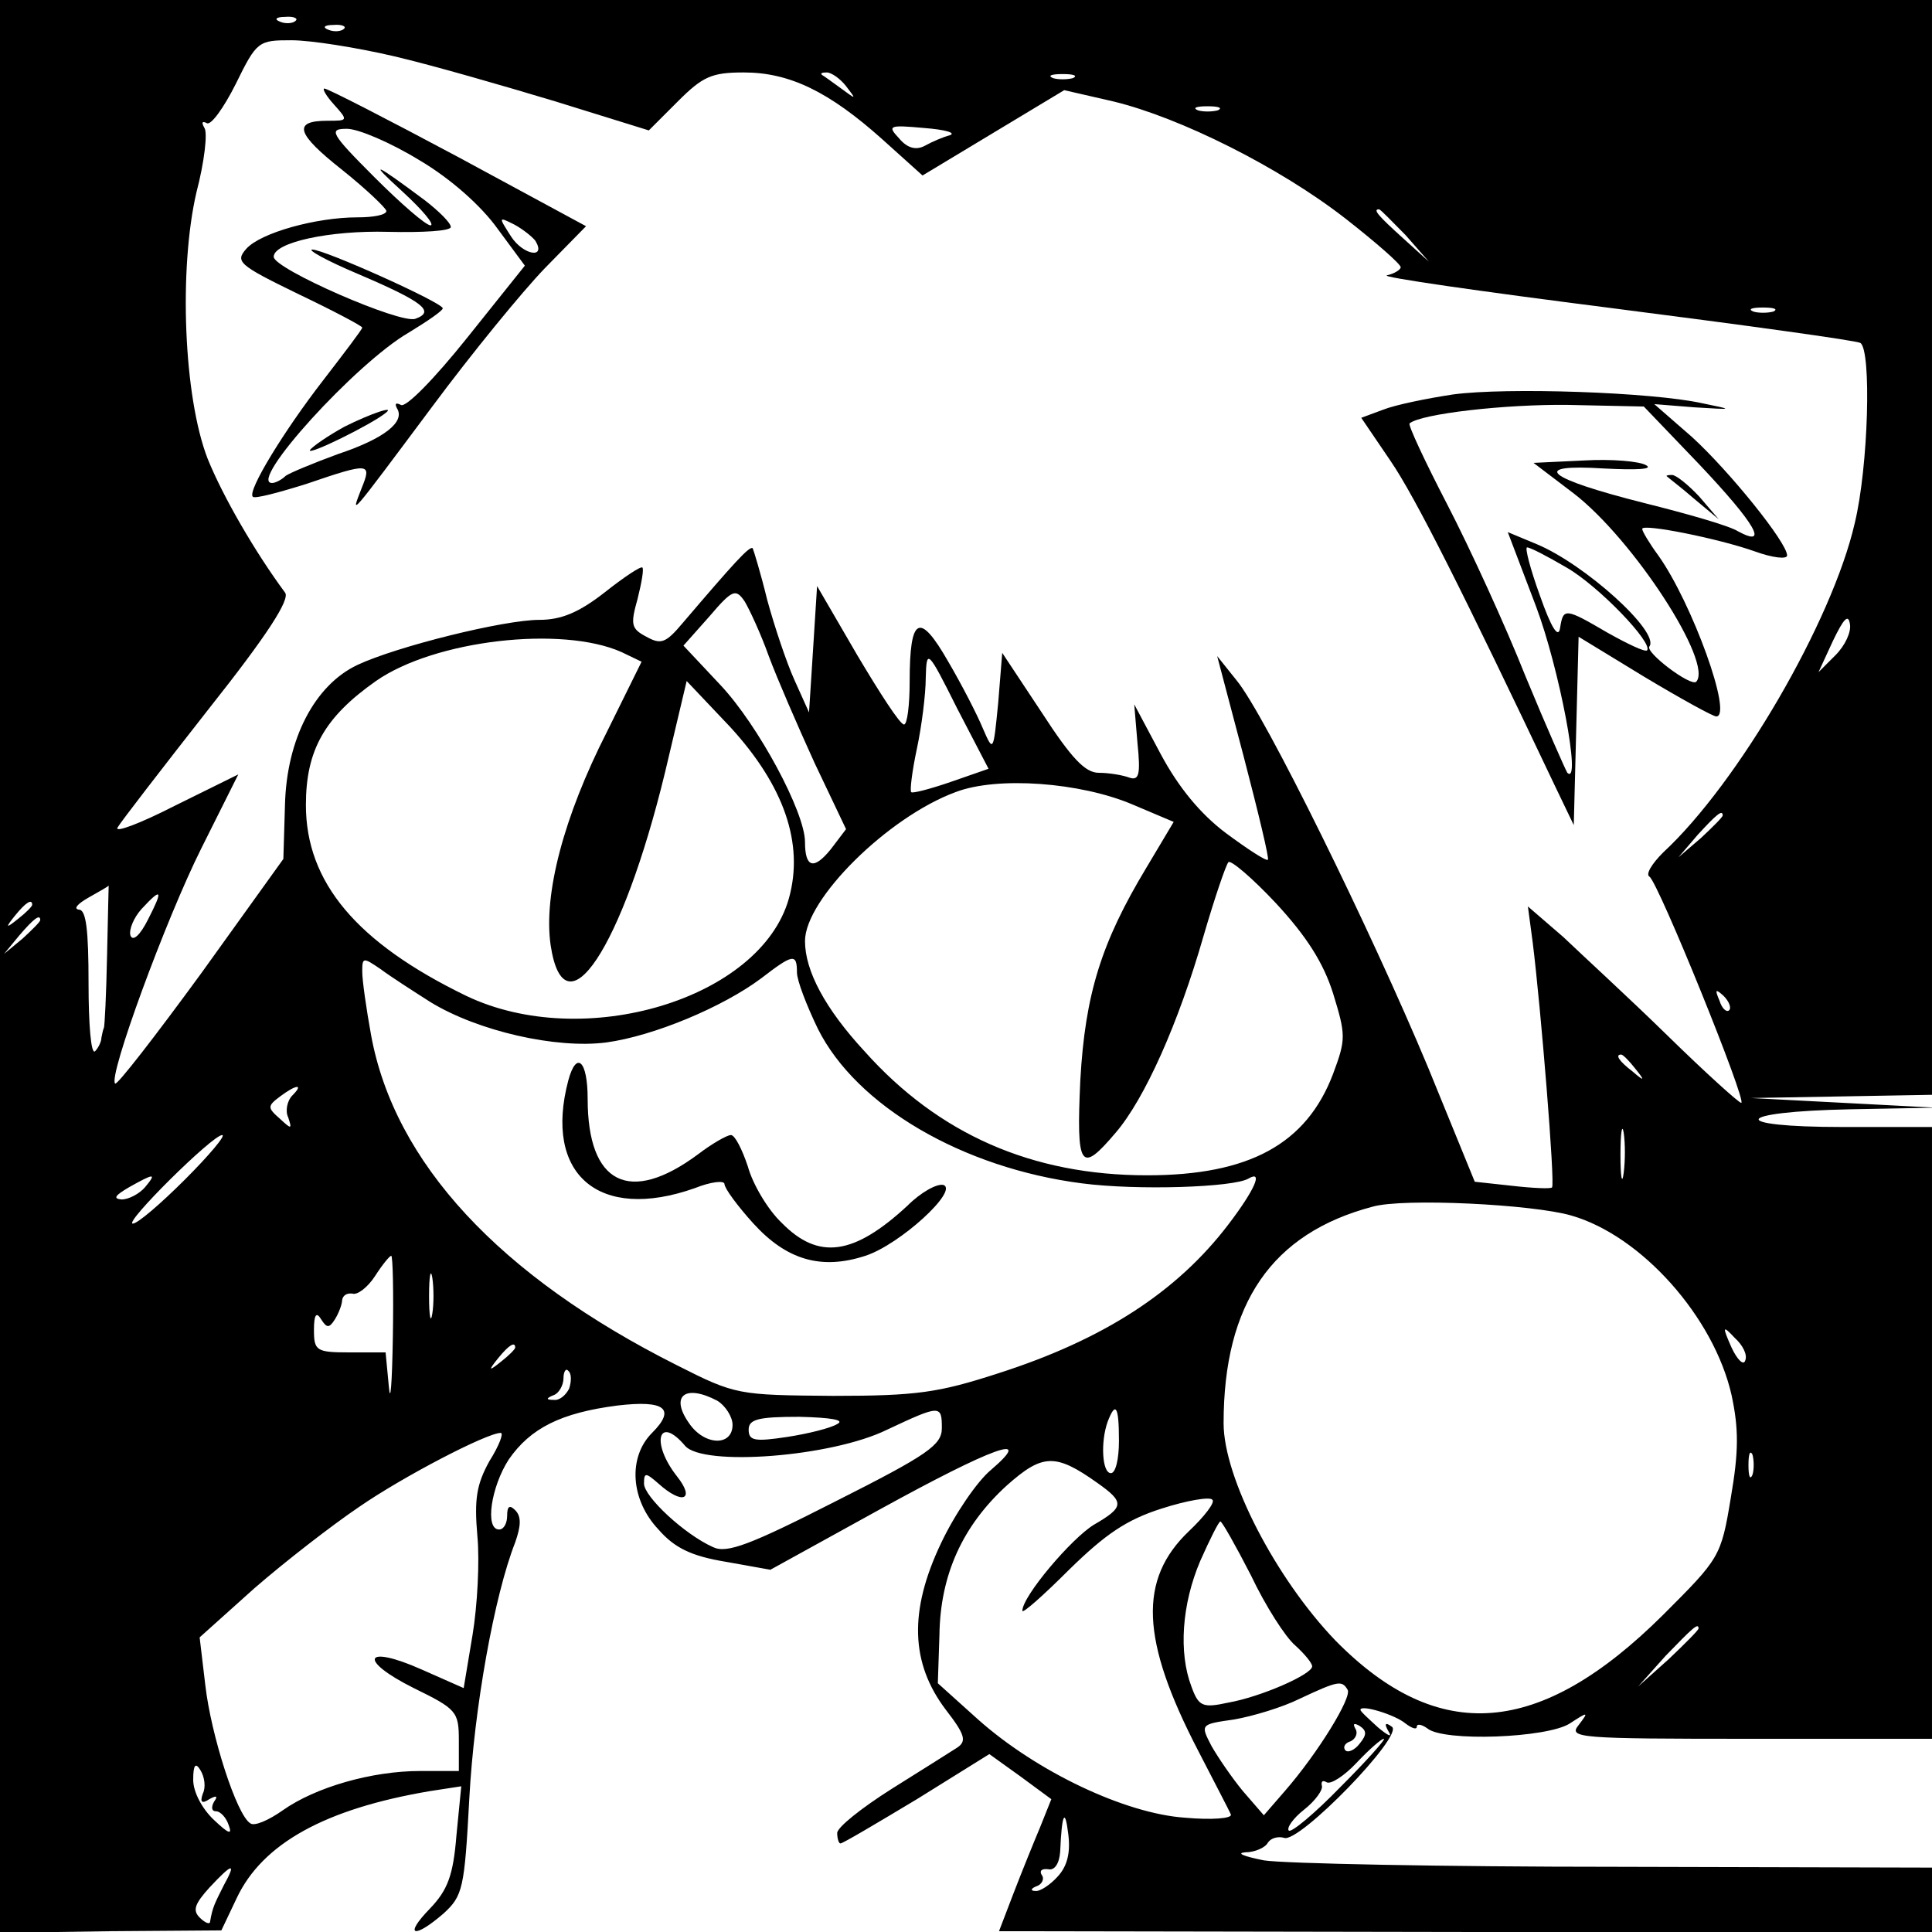 <?xml version="1.0" standalone="no"?>
<!DOCTYPE svg PUBLIC "-//W3C//DTD SVG 20010904//EN"
 "http://www.w3.org/TR/2001/REC-SVG-20010904/DTD/svg10.dtd">
<svg version="1.0" xmlns="http://www.w3.org/2000/svg"
 width="240pt" height="240pt" viewBox="0 0 240 240"
 preserveAspectRatio="xMidYMid meet">
<g transform="translate(0,240) scale(0.1,-0.1)"
fill="#000000" stroke="none">
<path d="M0 1200 l0 -1201 138 2 137 1 19 40 c32 68 110 111 240 133 l39 6 -6
-61 c-4 -50 -11 -68 -33 -91 -33 -34 -20 -38 17 -6 24 22 26 31 32 143 6 112
31 252 57 318 7 20 8 32 0 40 -7 7 -10 5 -10 -7 0 -9 -4 -17 -10 -17 -18 0
-10 53 12 87 27 39 65 58 135 67 59 7 73 -4 43 -34 -30 -30 -27 -83 8 -120 20
-23 41 -33 83 -40 l56 -10 136 75 c140 77 194 97 138 49 -17 -14 -45 -55 -62
-91 -40 -84 -38 -149 6 -207 24 -31 26 -39 14 -47 -8 -5 -44 -28 -81 -51 -38
-24 -68 -48 -68 -55 0 -7 2 -13 4 -13 3 0 45 25 95 55 l90 56 39 -28 38 -28
-14 -35 c-8 -19 -23 -56 -33 -82 l-18 -47 579 -1 580 0 0 40 0 40 -392 1
c-216 0 -413 4 -438 8 -25 5 -35 9 -23 10 12 0 25 6 28 12 4 6 13 8 20 6 18
-8 150 128 134 138 -8 6 -10 4 -4 -6 5 -8 -1 -5 -13 5 -12 11 -22 20 -22 22 0
7 43 -6 56 -17 8 -6 14 -8 14 -4 0 4 6 3 13 -2 20 -17 149 -12 177 6 23 15 24
15 11 -2 -13 -16 0 -17 213 -17 l226 0 0 380 0 380 -111 0 c-144 0 -137 19 9
22 l107 2 -115 6 -115 6 113 2 112 2 0 680 0 680 -1200 0 -1200 0 0 -1200z
m367 1174 c-3 -3 -12 -4 -19 -1 -8 3 -5 6 6 6 11 1 17 -2 13 -5z m60 -10 c-3
-3 -12 -4 -19 -1 -8 3 -5 6 6 6 11 1 17 -2 13 -5z m63 -34 c47 -11 137 -37
200 -56 l116 -36 36 36 c31 31 42 36 82 36 57 0 106 -24 172 -83 l50 -45 88
53 88 53 61 -14 c83 -20 207 -82 289 -146 37 -29 68 -56 68 -60 0 -3 -8 -8
-17 -10 -10 -2 116 -20 281 -41 164 -21 302 -40 307 -43 14 -9 10 -154 -7
-224 -28 -122 -145 -323 -238 -409 -14 -14 -22 -27 -17 -30 11 -7 122 -281
114 -281 -3 0 -45 38 -92 84 -47 46 -106 100 -129 122 l-44 38 6 -45 c10 -80
28 -300 24 -304 -1 -2 -24 -1 -50 2 l-46 5 -58 142 c-70 168 -203 439 -238
481 l-24 30 33 -125 c18 -69 32 -127 30 -128 -2 -2 -25 13 -52 33 -32 24 -59
57 -81 98 l-33 62 4 -48 c4 -39 2 -47 -10 -43 -8 3 -25 6 -38 6 -17 0 -34 18
-71 75 l-49 74 -5 -62 c-6 -61 -6 -62 -19 -32 -7 17 -26 54 -43 83 -36 63 -48
56 -48 -25 0 -29 -3 -53 -7 -53 -5 0 -30 39 -58 86 l-50 86 -5 -79 -5 -78 -18
40 c-10 22 -25 67 -34 100 -8 33 -17 62 -18 64 -4 3 -23 -18 -87 -93 -21 -25
-27 -27 -45 -17 -19 10 -20 15 -11 47 5 20 8 37 6 39 -2 2 -23 -12 -47 -31
-32 -25 -54 -34 -81 -34 -44 0 -177 -33 -226 -56 -53 -25 -88 -92 -90 -174
l-2 -67 -102 -142 c-57 -78 -105 -140 -107 -137 -9 8 63 204 107 292 l46 92
-79 -39 c-43 -22 -75 -34 -71 -27 4 7 55 73 113 147 73 92 102 137 95 145 -37
50 -77 119 -96 166 -30 77 -36 236 -14 331 10 38 14 74 10 80 -4 7 -3 9 3 6 5
-3 21 19 36 49 26 53 28 54 69 54 24 0 81 -9 128 -20z m561 -37 c13 -17 13
-17 -6 -3 -11 8 -22 16 -24 17 -2 2 0 3 6 3 6 0 17 -8 24 -17z m282 10 c-7 -2
-19 -2 -25 0 -7 3 -2 5 12 5 14 0 19 -2 13 -5z m180 -40 c-7 -2 -19 -2 -25 0
-7 3 -2 5 12 5 14 0 19 -2 13 -5z m-333 -31 c-8 -2 -22 -8 -31 -13 -11 -6 -22
-3 -32 9 -15 16 -13 17 31 13 26 -2 40 -6 32 -9z m566 -124 l29 -33 -32 29
c-31 28 -38 36 -30 36 2 0 16 -15 33 -32z m457 -95 c-7 -2 -19 -2 -25 0 -7 3
-2 5 12 5 14 0 19 -2 13 -5z m-1248 -428 c10 -27 36 -87 57 -133 l39 -82 -19
-25 c-21 -26 -32 -23 -32 9 0 37 -58 145 -105 195 l-46 49 32 36 c29 34 33 35
44 19 6 -10 20 -40 30 -68z m1325 1 l-21 -21 18 39 c13 27 19 34 21 21 2 -10
-6 -27 -18 -39z m-1508 4 l25 -12 -43 -87 c-54 -106 -79 -202 -70 -265 17
-113 89 -4 142 214 l27 114 54 -57 c67 -73 92 -145 73 -213 -35 -125 -255
-191 -401 -121 -136 66 -199 141 -199 237 0 68 23 109 87 154 73 51 231 69
305 36z m410 -161 c-26 -9 -49 -15 -50 -13 -2 1 1 26 7 54 6 28 11 68 11 88 1
36 2 36 39 -38 l39 -75 -46 -16z m224 -28 l52 -22 -34 -57 c-56 -93 -76 -157
-82 -264 -5 -109 0 -117 44 -65 36 42 78 136 109 244 14 48 28 89 31 92 3 3
30 -20 59 -51 38 -41 59 -74 71 -112 16 -52 16 -57 0 -100 -33 -87 -104 -126
-231 -126 -143 0 -259 51 -351 154 -49 53 -74 100 -74 137 0 52 103 154 187
185 52 20 155 12 219 -15z m734 -14 c0 -2 -12 -14 -27 -28 l-28 -24 24 28 c23
25 31 32 31 24z m-2007 -174 c-1 -49 -3 -89 -4 -90 -1 -2 -2 -7 -3 -12 0 -5
-4 -13 -8 -17 -5 -4 -8 34 -8 84 0 67 -3 92 -12 92 -7 1 -2 7 12 15 14 8 25
14 25 15 0 0 -1 -39 -2 -87z m51 45 c-10 -20 -19 -28 -22 -20 -2 7 4 22 14 33
25 27 27 24 8 -13z m-144 18 c0 -2 -8 -10 -17 -17 -16 -13 -17 -12 -4 4 13 16
21 21 21 13z m10 -19 c0 -2 -10 -12 -22 -23 l-23 -19 19 23 c18 21 26 27 26
19z m485 -102 c59 -36 156 -58 218 -50 59 8 145 44 193 80 39 30 44 31 44 7 0
-10 12 -41 26 -70 48 -96 180 -173 328 -192 69 -9 189 -5 207 6 19 11 7 -15
-25 -57 -64 -84 -155 -143 -286 -185 -74 -24 -101 -28 -205 -28 -118 1 -121 1
-194 38 -221 111 -351 252 -380 410 -6 33 -11 68 -11 79 0 18 1 18 23 3 12 -9
40 -27 62 -41z m1613 -10 c-3 -3 -9 2 -12 12 -6 14 -5 15 5 6 7 -7 10 -15 7
-18z m-117 -72 c13 -16 12 -17 -3 -4 -17 13 -22 21 -14 21 2 0 10 -8 17 -17z
m-1668 -34 c-6 -6 -9 -19 -5 -27 5 -15 4 -15 -10 -2 -16 14 -16 16 0 28 20 15
30 16 15 1z m1654 -96 c-2 -16 -4 -5 -4 22 0 28 2 40 4 28 2 -13 2 -35 0 -50z
m-1787 -8 c-30 -30 -59 -55 -65 -55 -12 0 99 110 111 110 5 0 -16 -25 -46 -55z
m-50 -10 c-7 -8 -20 -15 -29 -15 -11 1 -8 5 9 15 32 18 35 18 20 0z m1772 -35
c87 -25 177 -126 199 -223 9 -42 9 -70 -1 -128 -12 -73 -14 -75 -84 -145 -153
-152 -279 -162 -407 -32 -74 77 -139 202 -139 270 0 149 60 236 185 269 38 11
199 3 247 -11z m-1464 -152 c-1 -57 -3 -84 -5 -60 l-4 42 -45 0 c-41 0 -44 2
-44 28 0 19 3 23 9 13 7 -11 10 -11 17 0 5 8 9 19 9 24 1 6 6 9 13 8 6 -2 19
8 28 22 9 14 18 25 20 25 2 0 3 -46 2 -102z m49 30 c-2 -13 -4 -3 -4 22 0 25
2 35 4 23 2 -13 2 -33 0 -45z m1631 -58 c-2 -7 -10 1 -17 16 -12 27 -11 28 4
12 10 -9 16 -21 13 -28z m-1528 16 c0 -2 -8 -10 -17 -17 -16 -13 -17 -12 -4 4
13 16 21 21 21 13z m67 -51 c-4 -8 -12 -15 -19 -14 -10 0 -10 2 0 6 6 2 12 12
12 21 0 8 3 13 6 9 4 -3 4 -13 1 -22z m184 -15 c10 -6 19 -20 19 -30 0 -27
-35 -26 -54 2 -24 34 -5 49 35 28z m279 -34 c0 -21 -17 -33 -132 -91 -106 -54
-135 -65 -152 -57 -36 16 -86 63 -86 79 0 14 2 14 18 0 30 -27 46 -20 23 9
-33 42 -23 77 10 38 22 -26 182 -14 251 20 66 31 68 31 68 2z m220 -16 c0 -22
-4 -40 -10 -40 -11 0 -13 39 -4 64 10 26 14 19 14 -24z m-350 21 c-8 -5 -36
-12 -62 -16 -40 -6 -48 -5 -48 9 0 13 12 16 63 16 40 -1 57 -4 47 -9z m-432
-46 c-16 -29 -19 -47 -15 -93 3 -31 0 -87 -6 -123 l-11 -66 -52 23 c-72 32
-80 12 -10 -23 53 -26 56 -29 56 -65 l0 -38 -48 0 c-60 0 -130 -20 -171 -49
-17 -12 -35 -20 -40 -16 -17 10 -49 110 -56 172 l-7 59 68 61 c38 33 96 78
130 101 55 38 159 92 176 92 4 0 -2 -16 -14 -35z m1569 -17 c-3 -7 -5 -2 -5
12 0 14 2 19 5 13 2 -7 2 -19 0 -25z m-814 -10 c34 -24 34 -30 -4 -52 -28 -17
-89 -89 -89 -107 0 -4 26 19 58 51 45 44 71 62 115 76 31 10 60 15 63 11 4 -3
-10 -21 -29 -39 -63 -60 -60 -135 11 -272 20 -39 39 -75 41 -80 2 -5 -24 -7
-57 -4 -74 5 -184 57 -257 122 l-50 45 2 60 c1 75 29 136 84 186 44 39 60 40
112 3z m191 -115 c18 -38 43 -77 55 -87 12 -11 21 -22 21 -26 0 -10 -64 -38
-104 -45 -32 -7 -37 -5 -46 20 -16 42 -12 102 11 156 12 27 23 49 25 49 2 0
19 -30 38 -67z m556 -66 c0 -2 -17 -19 -37 -38 l-38 -34 34 38 c33 34 41 42
41 34z m-436 -76 c6 -9 -37 -79 -78 -126 l-26 -30 -26 30 c-14 17 -31 42 -39
56 -14 27 -14 27 28 33 23 4 60 15 82 26 47 22 52 23 59 11z m15 -67 c-6 -8
-15 -12 -18 -8 -3 4 0 9 7 11 6 3 9 10 6 15 -4 7 -2 8 5 4 9 -6 9 -11 0 -22z
m-24 -54 c-32 -33 -61 -57 -64 -54 -3 3 5 15 19 26 14 11 24 25 22 30 -1 5 1
7 6 4 5 -3 22 8 37 24 16 17 31 30 34 30 3 0 -21 -27 -54 -60z m-1413 -8 c-4
-11 -1 -13 8 -7 9 5 11 4 6 -3 -4 -7 -3 -12 2 -12 6 0 13 -8 16 -17 5 -13 0
-11 -18 6 -15 14 -26 35 -26 50 0 19 3 22 9 12 5 -8 7 -21 3 -29z m1062 -103
c-9 -10 -22 -19 -28 -18 -6 0 -6 3 2 6 6 2 10 9 6 14 -3 5 0 8 8 7 8 -2 14 7
15 22 2 47 6 55 10 22 3 -23 -1 -40 -13 -53z m-1036 -11 c-11 -22 -14 -27 -17
-45 0 -4 -6 -2 -13 5 -9 9 -6 17 12 37 29 31 34 32 18 3z"/>
<path d="M415 2270 c18 -20 17 -20 -8 -20 -44 0 -39 -16 18 -61 30 -24 54 -47
55 -51 0 -5 -16 -8 -36 -8 -51 0 -120 -19 -138 -39 -14 -16 -10 -20 64 -56 44
-21 80 -40 80 -42 0 -2 -22 -31 -49 -66 -48 -62 -94 -137 -87 -144 2 -3 32 5
67 16 79 27 81 26 68 -6 -13 -34 -18 -40 88 102 49 66 112 143 140 172 l51 52
-159 86 c-88 47 -162 85 -166 85 -3 0 2 -9 12 -20z m106 -69 c39 -23 77 -57
97 -85 l34 -46 -72 -90 c-40 -50 -76 -87 -82 -83 -6 3 -8 2 -5 -4 11 -17 -16
-38 -73 -57 -30 -11 -59 -23 -65 -27 -5 -5 -13 -9 -17 -9 -31 0 104 149 170
187 23 14 42 27 42 30 0 7 -147 73 -162 73 -7 0 18 -14 56 -30 82 -35 97 -47
72 -56 -18 -7 -176 62 -176 77 0 18 70 33 142 31 43 -1 78 1 78 6 0 5 -14 19
-32 33 -63 47 -72 51 -28 11 25 -23 40 -41 35 -42 -6 0 -37 27 -70 60 -55 55
-57 60 -34 60 14 0 54 -17 90 -39z m144 -100 c14 -23 -15 -18 -30 5 -16 25
-16 25 4 15 11 -6 22 -15 26 -20z"/>
<path d="M428 1870 c-20 -11 -39 -24 -43 -29 -4 -8 77 32 94 46 13 10 -19 -1
-51 -17z"/>
<path d="M1805 1910 c-33 -5 -72 -13 -87 -19 l-27 -10 36 -53 c31 -45 92 -167
204 -403 l24 -50 3 117 3 117 82 -50 c45 -27 85 -49 89 -49 21 0 -30 141 -72
200 -11 15 -20 30 -20 33 0 7 95 -12 140 -28 22 -8 40 -10 40 -5 0 16 -72 105
-118 147 l-47 41 50 -4 c49 -3 49 -3 10 5 -63 14 -244 20 -310 11z m306 -87
c70 -74 87 -104 48 -83 -11 7 -64 22 -116 35 -123 31 -144 49 -50 43 40 -2 61
-1 52 4 -8 5 -43 8 -77 6 l-63 -3 50 -38 c74 -57 174 -211 152 -234 -7 -6 -64
37 -58 44 13 18 -80 102 -140 127 l-36 15 35 -92 c29 -77 57 -224 39 -207 -2
3 -26 57 -52 120 -25 63 -69 159 -97 213 -28 54 -49 99 -47 101 14 12 119 24
197 23 l94 -2 69 -72z m-165 -128 c40 -23 108 -94 100 -103 -3 -2 -24 8 -49
22 -53 31 -55 31 -59 6 -2 -14 -11 0 -25 40 -12 33 -19 60 -16 60 4 0 25 -11
49 -25z"/>
<path d="M2071 1808 c2 -2 18 -14 34 -28 l30 -25 -24 28 c-14 15 -29 27 -34
27 -6 0 -8 -1 -6 -2z"/>
<path d="M706 1058 c-31 -117 38 -176 157 -134 20 8 37 10 37 5 0 -5 16 -27
36 -49 41 -45 84 -58 139 -40 43 14 116 81 97 88 -8 2 -28 -9 -45 -26 -66 -61
-110 -68 -156 -21 -17 16 -36 48 -42 70 -7 21 -16 39 -21 39 -5 0 -24 -11 -41
-24 -85 -63 -137 -37 -137 69 0 48 -14 60 -24 23z"/>
</g>
</svg>
